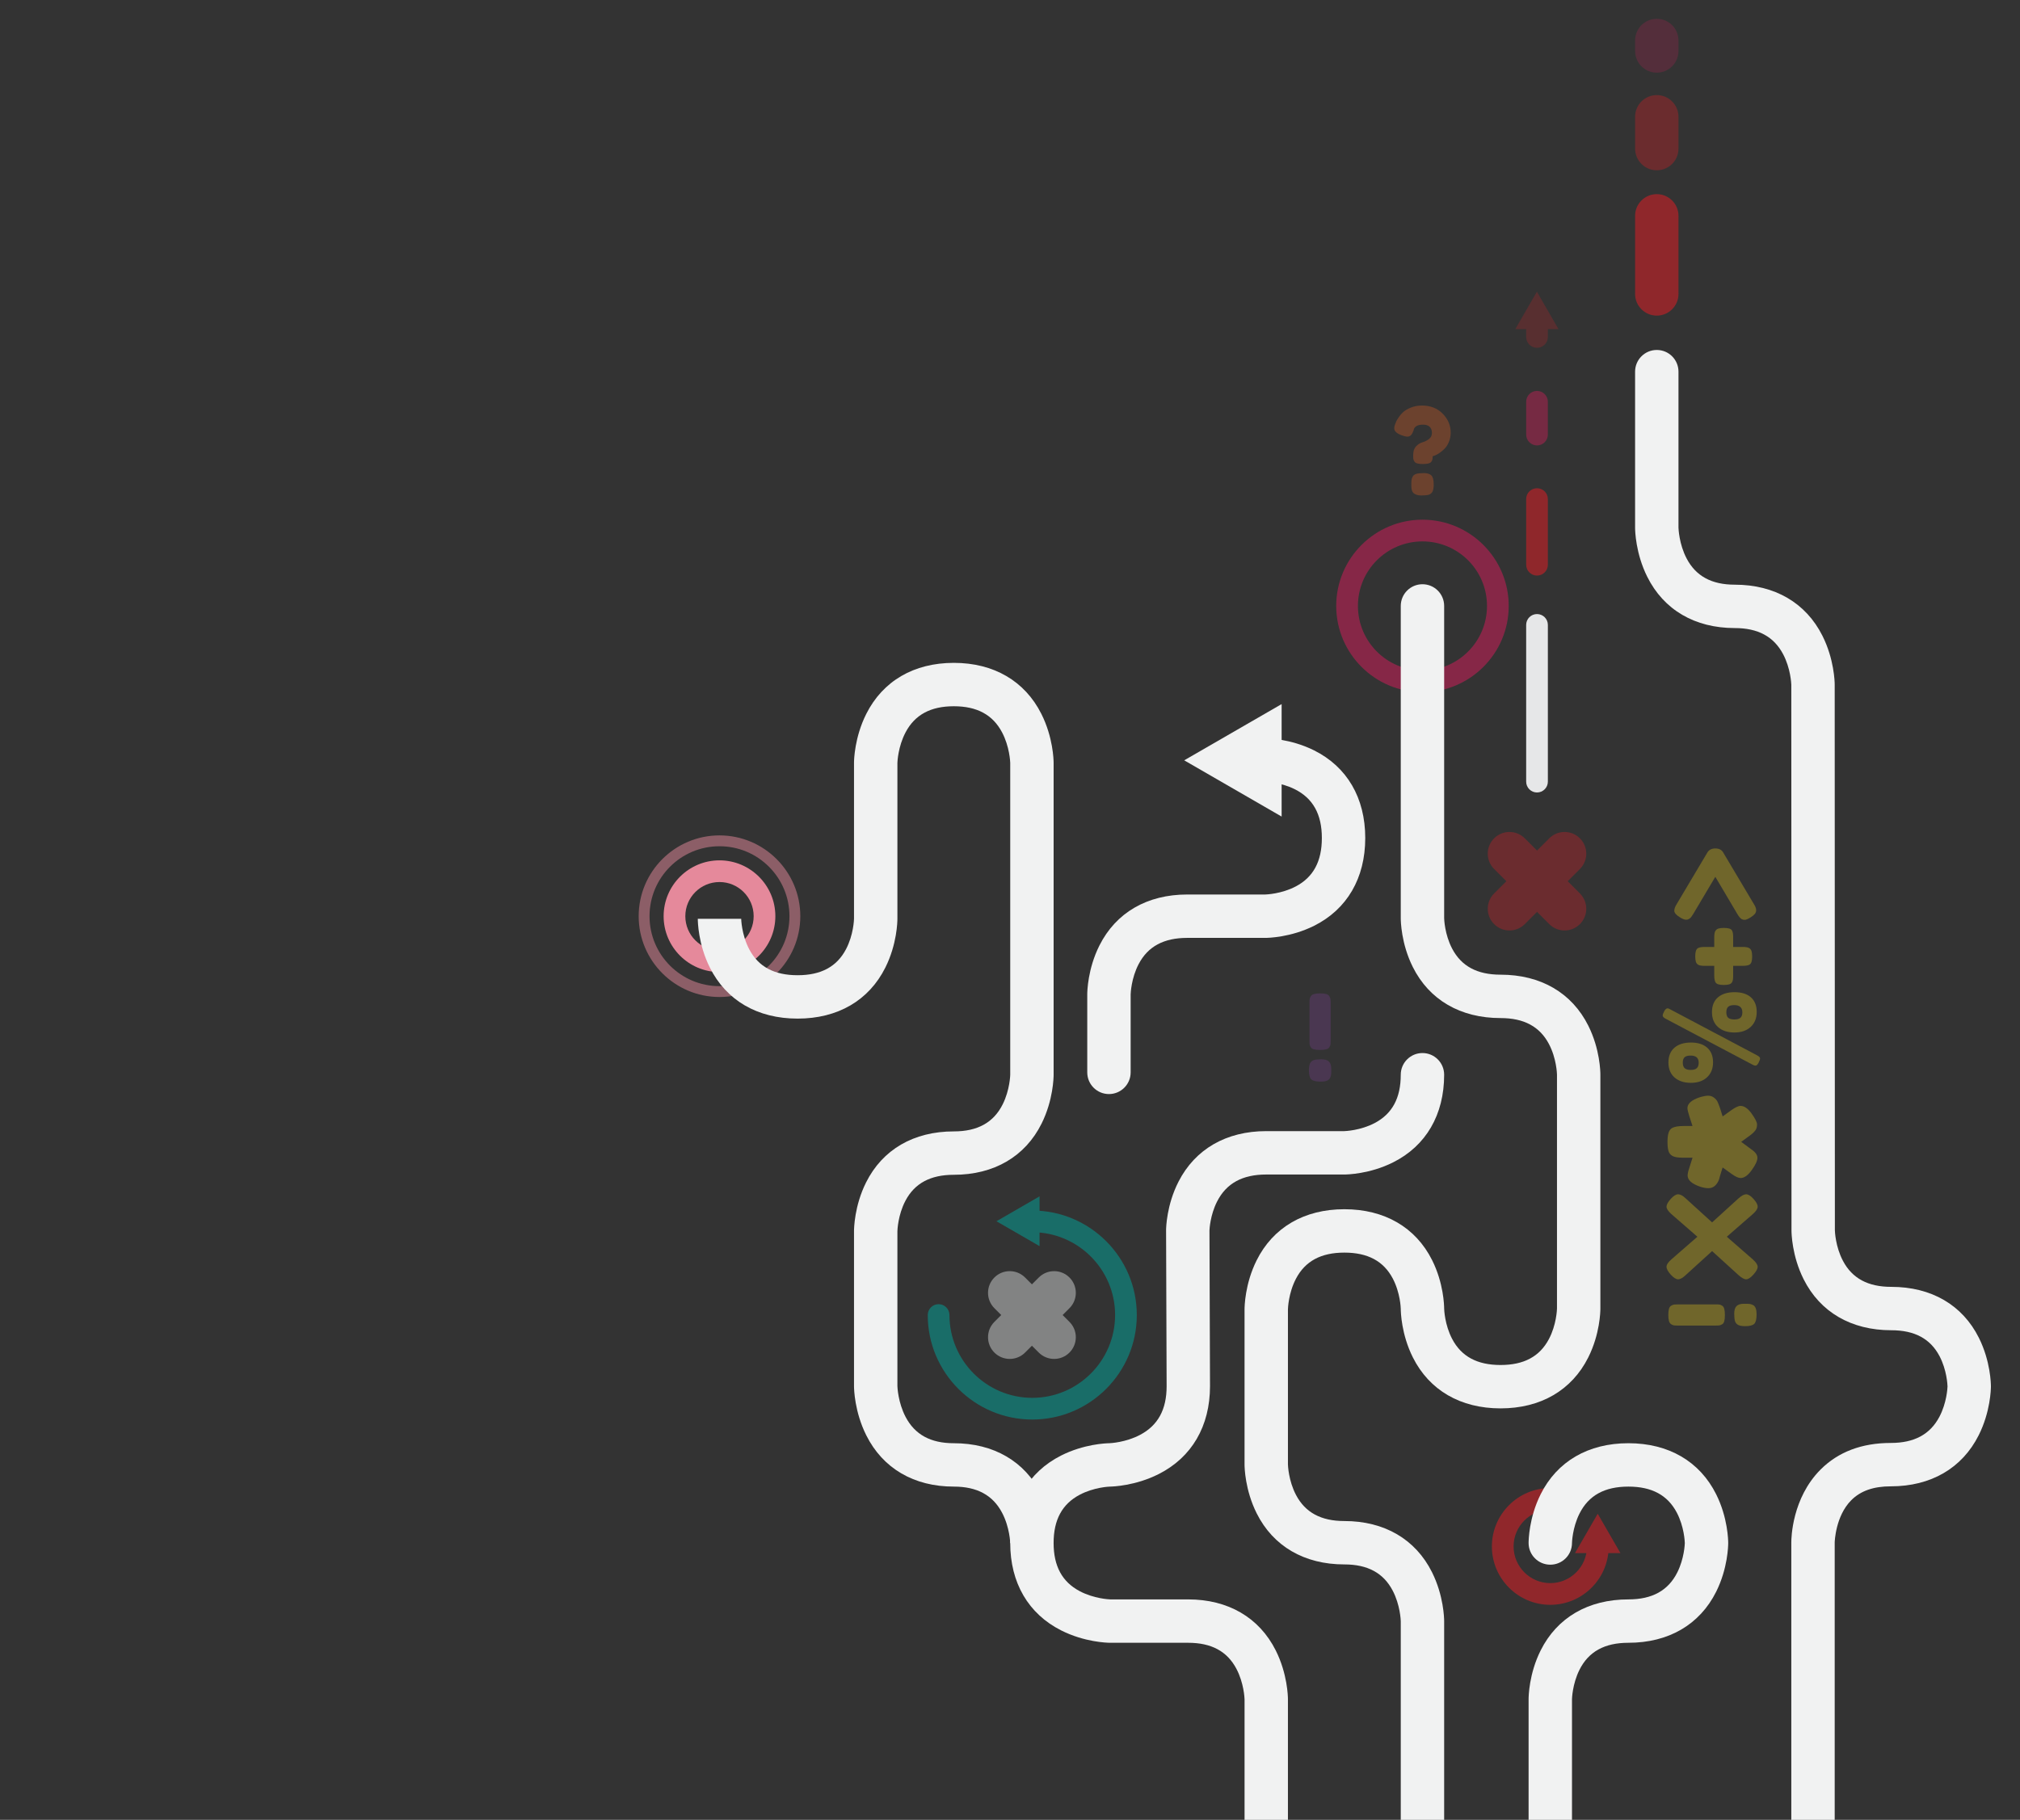 <?xml version="1.0" encoding="utf-8"?>
<!-- Generator: Adobe Illustrator 15.1.0, SVG Export Plug-In . SVG Version: 6.00 Build 0)  -->
<!DOCTYPE svg PUBLIC "-//W3C//DTD SVG 1.1//EN" "http://www.w3.org/Graphics/SVG/1.1/DTD/svg11.dtd">
<svg version="1.1" id="Layer_1" xmlns="http://www.w3.org/2000/svg" xmlns:xlink="http://www.w3.org/1999/xlink" x="0px" y="0px"
	 width="1109.744px" height="1000px" viewBox="541.737 488.164 1109.744 1000"
	 enable-background="new 541.737 488.164 1109.744 1000" xml:space="preserve">
<rect x="541.737" y="488.164" width="1109.744" height="1000" fill="#333333" stroke="none"/>
<g>
	<g>
		<g>
			<path fill="#E5899B" d="M937.01,972.848c10.368,0,18.772,8.405,18.772,18.771c0,10.367-8.404,18.771-18.772,18.771
				s-18.771-8.404-18.771-18.771C918.239,981.252,926.642,972.848,937.01,972.848 M937.01,960.929
				c-16.923,0-30.691,13.769-30.691,30.69c0,16.924,13.769,30.691,30.691,30.691c16.923,0,30.692-13.768,30.692-30.691
				C967.702,974.697,953.934,960.929,937.01,960.929L937.01,960.929z"/>
		</g>
	</g>
	<g opacity="0.5">
		<g>
			<path fill="#E5899B" d="M937.01,953.18c21.231,0,38.439,17.21,38.439,38.439c0,21.23-17.208,38.44-38.439,38.44
				s-38.439-17.21-38.439-38.44C898.571,970.391,915.779,953.18,937.01,953.18 M937.01,947.22
				c-24.481,0-44.399,19.918-44.399,44.399c0,24.482,19.918,44.4,44.399,44.4c24.482,0,44.399-19.918,44.399-44.4
				C981.409,967.138,961.493,947.22,937.01,947.22L937.01,947.22z"/>
		</g>
	</g>
	<g opacity="0.5">
		<g>
			<path fill="#DA1C5C" d="M1323.208,785.664c19.586,0,35.459,15.875,35.459,35.459c0,19.584-15.873,35.459-35.459,35.459
				c-19.585,0-35.459-15.875-35.459-35.459C1287.749,801.539,1303.623,785.664,1323.208,785.664 M1323.208,773.744
				c-26.126,0-47.379,21.255-47.379,47.379s21.253,47.378,47.379,47.378c26.125,0,47.379-21.254,47.379-47.378
				S1349.333,773.744,1323.208,773.744L1323.208,773.744z"/>
		</g>
	</g>
	<g opacity="0.5">
		<g>
			<path fill="#ED1C24" d="M1393.432,1370.02c-0.003,0-0.003,0-0.005,0c-17.688-0.003-32.077-14.396-32.076-32.085
				c0.004-17.687,14.396-32.076,32.081-32.076c0.002,0,0.002,0,0.005,0c3.292,0,5.96,2.67,5.959,5.96c0,3.292-2.668,5.96-5.96,5.96
				l0,0c-0.002,0-0.003,0-0.003,0c-11.116,0-20.159,9.042-20.162,20.159c0,11.115,9.041,20.16,20.157,20.162
				c0.001,0,0.001,0,0.003,0c11.116,0,20.159-9.043,20.162-20.159c0-3.29,2.669-5.958,5.958-5.958c0.002,0,0.002,0,0.003,0
				c3.291,0.001,5.959,2.669,5.958,5.961C1425.509,1355.63,1411.117,1370.018,1393.432,1370.02z"/>
			<g>
				<polygon fill="#ED1C24" points="1431.963,1341.596 1419.486,1319.979 1407.001,1341.593 				"/>
			</g>
		</g>
	</g>
	<g>
		<path fill="#E6E7E8" d="M1386.14,923.64c-3.291,0-5.96-2.669-5.96-5.96v-86.131c0-3.292,2.669-5.96,5.96-5.96
			c3.29,0,5.96,2.668,5.96,5.96v86.131C1392.1,920.971,1389.43,923.64,1386.14,923.64z"/>
		<path opacity="0.5" fill="#ED1C24" enable-background="new    " d="M1386.14,804.443c-3.291,0-5.96-2.669-5.96-5.96v-36.069
			c0-3.292,2.669-5.96,5.96-5.96c3.29,0,5.96,2.668,5.96,5.96v36.069C1392.1,801.774,1389.43,804.443,1386.14,804.443z"/>
		<path opacity="0.4" fill="#DA1C5C" enable-background="new    " d="M1386.14,732.925c-3.291,0-5.96-2.669-5.96-5.96v-18.034
			c0-3.292,2.669-5.96,5.96-5.96c3.29,0,5.96,2.668,5.96,5.96v18.034C1392.1,730.256,1389.43,732.925,1386.14,732.925z"/>
		<g opacity="0.2">
			<g>
				<path fill="#ED1C24" d="M1386.14,679.286c-3.291,0-5.96-2.668-5.96-5.96v-7.759c0-3.292,2.669-5.96,5.96-5.96
					c3.29,0,5.96,2.668,5.96,5.96v7.759C1392.1,676.618,1389.43,679.286,1386.14,679.286z"/>
				<g>
					<polygon fill="#ED1C24" points="1397.959,669.045 1386.075,648.459 1374.188,669.045 					"/>
				</g>
			</g>
		</g>
	</g>
	<g>
		<g>
			<path fill="#F1F2F2" d="M1150.97,1089.361c-6.584,0-11.92-5.337-11.92-11.92v-42.91c0.004-1.414,0.219-13.938,6.682-26.807
				c9.078-18.072,26.213-28.024,48.249-28.024h42.832c0.499-0.012,8.906-0.287,16.807-4.447
				c9.631-5.072,14.313-13.771,14.313-26.595c0-13.059-4.881-21.835-14.922-26.833c-7.901-3.932-16.14-4.108-16.219-4.108
				c-6.583,0-11.92-5.337-11.92-11.92c0-6.584,5.337-11.92,11.92-11.92c1.39,0,13.94,0.186,26.84,6.606
				c18.147,9.031,28.14,26.14,28.14,48.175c0,22.021-9.966,39.142-28.06,48.209c-12.877,6.454-25.408,6.669-26.794,6.671h-42.938
				c-12.849,0-21.563,4.676-26.643,14.298c-4.162,7.884-4.436,16.274-4.448,16.772v42.832
				C1162.89,1084.024,1157.554,1089.361,1150.97,1089.361z"/>
			<g>
				<polygon fill="#F1F2F2" points="1245.836,875.067 1192.312,905.967 1245.836,936.873 				"/>
			</g>
		</g>
	</g>
	<g opacity="0.5">
		<g>
			<path fill="#00A79D" d="M1108.846,1268.207c-31.663,0-57.423-25.76-57.423-57.425c0-3.291,2.668-5.96,5.959-5.96
				c3.292,0,5.961,2.669,5.961,5.96c0,25.093,20.412,45.505,45.503,45.505c25.09,0,45.503-20.412,45.503-45.505
				c0-25.09-20.413-45.502-45.503-45.502c-3.292,0-5.96-2.668-5.96-5.96c0-3.29,2.668-5.96,5.96-5.96
				c31.663,0,57.423,25.76,57.423,57.422C1166.269,1242.447,1140.509,1268.207,1108.846,1268.207z"/>
			<g>
				<polygon fill="#00A79D" points="1112.845,1172.912 1089.171,1159.245 1112.845,1145.575 				"/>
			</g>
		</g>
	</g>
	<g opacity="0.3">
		<path fill="#ED1C24" d="M1401.284,999.465c-3.05,0-6.1-1.164-8.428-3.492l-30.29-30.29c-4.654-4.655-4.654-12.203,0.001-16.856
			c4.654-4.655,12.202-4.655,16.856,0l30.29,30.29c4.655,4.655,4.654,12.202-0.001,16.856
			C1407.386,998.3,1404.334,999.465,1401.284,999.465z"/>
		<path fill="#ED1C24" d="M1370.996,999.465c-3.052,0-6.102-1.164-8.429-3.492c-4.655-4.654-4.655-12.201-0.001-16.856l30.29-30.29
			c4.654-4.655,12.201-4.655,16.856,0c4.655,4.654,4.656,12.202,0.001,16.856l-30.29,30.29
			C1377.098,998.3,1374.046,999.465,1370.996,999.465z"/>
	</g>
	<g opacity="0.5">
		<path fill="#D1D3D4" d="M1120.85,1234.898c-3.05,0-6.102-1.163-8.428-3.491l-24.391-24.39c-4.655-4.655-4.655-12.203,0-16.857
			c4.655-4.655,12.203-4.655,16.857,0l24.39,24.391c4.655,4.653,4.655,12.201,0,16.856
			C1126.951,1233.735,1123.9,1234.898,1120.85,1234.898z"/>
		<path fill="#D1D3D4" d="M1096.461,1234.898c-3.052,0-6.103-1.163-8.43-3.491c-4.655-4.655-4.655-12.203,0-16.856l24.391-24.391
			c4.653-4.655,12.202-4.655,16.856,0c4.655,4.654,4.655,12.202,0,16.857l-24.39,24.39
			C1102.561,1233.735,1099.511,1234.898,1096.461,1234.898z"/>
	</g>
	<path fill="#F1F2F2" d="M1323.208,1562.526c-6.582,0-11.92-5.336-11.92-11.92v-171.555c-0.014-0.532-0.304-8.956-4.461-16.874
		c-5.072-9.659-13.75-14.355-26.529-14.355c-21.979,0-39.076-9.953-48.145-28.029c-6.453-12.859-6.683-25.374-6.686-26.759v-85.416
		c0-1.39,0.185-13.943,6.614-26.846c9.04-18.143,26.163-28.134,48.216-28.134c22.037,0,39.156,9.928,48.2,27.955
		c6.334,12.622,6.621,24.916,6.63,26.646c0.009,0.396,0.255,8.825,4.429,16.741c5.059,9.594,13.748,14.256,26.562,14.256
		c12.815,0,21.504-4.662,26.563-14.256c4.148-7.866,4.415-16.242,4.428-16.733v-128.604c-0.01-0.453-0.254-8.867-4.407-16.769
		c-5.049-9.608-13.745-14.278-26.584-14.278c-22.044,0-39.166-9.96-48.209-28.044c-6.436-12.874-6.622-25.4-6.622-26.787V821.124
		c0-6.584,5.338-11.92,11.92-11.92c6.584,0,11.92,5.336,11.92,11.92v171.587c0.01,0.451,0.255,8.866,4.407,16.769
		c5.051,9.607,13.746,14.277,26.584,14.277c22.046,0,39.167,9.959,48.209,28.045c6.437,12.873,6.622,25.4,6.622,26.786v128.732
		c-0.002,1.404-0.21,13.912-6.658,26.764c-9.057,18.051-26.164,27.992-48.173,27.992c-22.007,0-39.116-9.941-48.173-27.992
		c-6.388-12.732-6.65-25.128-6.658-26.702c-0.007-0.377-0.234-8.79-4.4-16.688c-5.047-9.565-13.746-14.216-26.59-14.216
		c-12.833,0-21.526,4.689-26.579,14.339c-4.16,7.943-4.402,16.401-4.413,16.855v85.231c0.016,0.527,0.304,8.909,4.457,16.786
		c5.07,9.617,13.749,14.294,26.535,14.294c21.984,0,39.087,9.986,48.152,28.119c6.444,12.89,6.673,25.431,6.678,26.819v171.684
		C1335.128,1557.19,1329.792,1562.526,1323.208,1562.526z"/>
	<path fill="#F1F2F2" d="M1393.432,1562.526c-6.584,0-11.92-5.336-11.92-11.92v-128.732c0-1.386,0.186-13.913,6.622-26.786
		c9.042-18.084,26.163-28.045,48.208-28.045c13.09,0,21.884-4.861,26.887-14.865c3.807-7.614,4.091-15.538,4.104-16.095
		c-0.018-0.673-0.314-8.957-4.406-16.744c-5.051-9.606-13.745-14.277-26.585-14.277c-13.09,0-21.884,4.863-26.885,14.866
		c-3.93,7.858-4.105,16.046-4.105,16.125c0,6.583-5.336,11.919-11.92,11.919s-11.92-5.336-11.92-11.919
		c0-1.387,0.186-13.913,6.622-26.787c9.042-18.084,26.163-28.043,48.208-28.043s39.167,9.959,48.21,28.043
		c6.436,12.874,6.621,25.4,6.621,26.787c0,1.386-0.186,13.913-6.621,26.786c-9.043,18.084-26.165,28.044-48.21,28.044
		c-13.09,0-21.884,4.862-26.885,14.866c-3.93,7.857-4.105,16.046-4.105,16.125v128.732
		C1405.352,1557.19,1400.016,1562.526,1393.432,1562.526z"/>
	<path fill="#F1F2F2" d="M1237.388,1562.526c-6.584,0-11.92-5.336-11.92-11.92v-128.634c-0.017-0.562-0.324-8.928-4.474-16.79
		c-5.076-9.623-13.752-14.3-26.519-14.3l-43.021-0.001c-1.383-0.013-13.878-0.312-26.715-6.79
		c-18.061-9.112-28.005-26.174-28.005-48.039c0-21.855,9.903-38.911,27.886-48.029c12.519-6.347,24.714-6.772,26.528-6.8
		c0.463-0.016,8.991-0.377,17.017-4.643c9.75-5.183,14.489-13.899,14.489-26.648l-0.297-85.749v-0.069
		c0.011-1.378,0.299-13.825,6.822-26.604c9.146-17.916,26.266-27.781,48.207-27.781h42.819c0.51-0.014,8.902-0.301,16.789-4.457
		c9.617-5.07,14.292-13.749,14.292-26.535c0-6.582,5.338-11.92,11.92-11.92c6.584,0,11.92,5.338,11.92,11.92
		c0,21.979-9.954,39.076-28.029,48.145c-12.86,6.453-25.374,6.681-26.76,6.686h-42.951c-13.074,0-21.896,4.835-26.975,14.782
		c-3.857,7.559-4.197,15.411-4.215,15.934l0.297,85.61c0,21.936-9.993,39.059-28.136,48.256
		c-12.855,6.517-25.366,6.891-26.816,6.911c-0.293,0.009-8.77,0.293-16.73,4.531c-9.58,5.102-14.239,13.758-14.239,26.462
		c0,12.696,4.685,21.35,14.321,26.455c7.807,4.135,16.105,4.511,16.806,4.535h42.775c21.956,0,39.046,9.953,48.125,28.025
		c6.457,12.855,6.699,25.366,6.705,26.751v128.787C1249.306,1557.19,1243.97,1562.526,1237.388,1562.526z"/>
	<path fill="#F1F2F2" d="M1096.736,1336.208c-0.001-0.086-0.218-8.728-4.505-16.837c-5.092-9.629-13.755-14.31-26.487-14.31
		c-21.926,0-39.007-10.013-48.098-28.194c-6.454-12.907-6.724-25.463-6.732-26.853l-0.001-0.082v-85.226
		c0-1.387,0.186-13.913,6.624-26.786c9.042-18.085,26.162-28.044,48.208-28.044c13.081,0,21.873-4.883,26.877-14.927
		c3.937-7.899,4.114-16.135,4.114-16.214V907.359c-0.021-0.644-0.366-8.968-4.505-16.797c-5.092-9.63-13.755-14.31-26.487-14.31
		c-12.732,0-21.395,4.68-26.487,14.31c-4.139,7.829-4.485,16.153-4.505,16.797v85.706c0,1.386-0.186,13.913-6.623,26.785
		c-9.042,18.085-26.163,28.045-48.208,28.045s-39.166-9.96-48.208-28.045c-6.436-12.872-6.622-25.399-6.622-26.785h23.838v-0.074
		c0.001,0.085,0.16,8.705,4.407,16.787c5.051,9.607,13.746,14.277,26.584,14.277c12.838,0,21.534-4.67,26.583-14.277
		c4.166-7.925,4.4-16.363,4.407-16.772l0.001-85.846c0.008-1.383,0.28-13.886,6.749-26.732c9.096-18.066,26.17-28.015,48.082-28.015
		c21.91,0,38.986,9.949,48.082,28.015c6.467,12.846,6.738,25.349,6.747,26.732l0.001,0.083v171.494
		c0,1.39-0.186,13.943-6.614,26.847c-9.041,18.142-26.165,28.133-48.216,28.133c-12.839,0-21.535,4.671-26.585,14.277
		c-4.151,7.899-4.397,16.309-4.407,16.769v85.058c0.02,0.649,0.365,9.058,4.516,16.971c5.096,9.712,13.754,14.433,26.476,14.433
		c21.91,0,38.986,9.949,48.082,28.015c6.467,12.847,6.738,25.35,6.747,26.732l-23.837,0.166V1336.208z"/>
	<g opacity="0.3">
		<path fill="#FFDE17" d="M1496.682,1216.234c-0.854-0.435-1.435-1.104-1.741-2.003c-0.305-0.897-0.46-2.301-0.46-4.207
			c0-1.905,0.417-3.286,1.25-4.14c0.831-0.854,2.146-1.281,3.941-1.281h1.052c1.052,0,1.83,0.032,2.334,0.099
			c0.504,0.065,1.106,0.275,1.808,0.626c1.271,0.701,1.904,2.375,1.904,5.027c0,2.65-0.428,4.402-1.281,5.257
			c-0.854,0.854-2.508,1.281-4.961,1.281C1498.818,1216.894,1497.535,1216.674,1496.682,1216.234z M1489.025,1207.43
			c0.222,0.832,0.331,1.949,0.331,3.352s-0.109,2.52-0.331,3.352c-0.217,0.832-0.61,1.412-1.181,1.741
			c-0.569,0.328-1.073,0.525-1.513,0.592c-0.436,0.065-1.117,0.098-2.036,0.098h-20.832c-0.919,0-1.61-0.032-2.07-0.098
			c-0.459-0.066-0.974-0.273-1.544-0.624c-0.568-0.352-0.977-0.941-1.216-1.775c-0.24-0.832-0.362-1.949-0.362-3.352
			c0-1.401,0.122-2.519,0.362-3.352c0.239-0.831,0.656-1.411,1.248-1.741s1.117-0.527,1.577-0.591
			c0.461-0.065,1.15-0.099,2.069-0.099h20.832c0.921,0,1.602,0.033,2.038,0.099c0.438,0.063,0.93,0.273,1.478,0.624
			C1488.425,1206.007,1488.809,1206.599,1489.025,1207.43z"/>
	</g>
	<g opacity="0.3">
		<path fill="#FFDE17" d="M1482.324,1159.875l14.521-13.21c1.667-1.488,3.067-2.233,4.207-2.233c1.141,0,2.475,0.843,4.01,2.528
			c1.533,1.688,2.299,3.112,2.299,4.272s-0.877,2.508-2.629,4.041l-14.325,12.486l14.325,12.485
			c1.752,1.577,2.629,2.925,2.629,4.043c0,1.116-0.778,2.539-2.333,4.27c-1.554,1.731-2.881,2.596-3.976,2.596
			c-1.094,0-2.498-0.767-4.207-2.3l-14.521-13.209l-14.523,13.209c-1.622,1.533-3.001,2.3-4.14,2.3s-2.487-0.854-4.041-2.562
			c-1.555-1.709-2.335-3.144-2.335-4.304s0.879-2.509,2.63-4.042l14.326-12.485l-14.326-12.486c-1.751-1.577-2.63-2.924-2.63-4.041
			c0-1.116,0.768-2.53,2.3-4.237c1.534-1.709,2.893-2.563,4.076-2.563s2.562,0.745,4.14,2.233L1482.324,1159.875z"/>
	</g>
	<g opacity="0.3">
		<path fill="#F26522" d="M1318.083,738.346l0.064-0.523c0-1.885,0.536-3.374,1.611-4.47c1.073-1.094,2.245-1.818,3.516-2.168
			c1.269-0.349,2.442-0.942,3.515-1.774c1.074-0.833,1.61-1.961,1.61-3.386c0-1.422-0.407-2.529-1.217-3.317
			c-0.811-0.789-2.025-1.184-3.646-1.184c-1.622,0-2.814,0.253-3.583,0.756c-0.765,0.505-1.236,1.021-1.411,1.544l-0.197,0.79
			c-0.394,1.139-0.854,2.003-1.379,2.595c-0.526,0.592-1.206,0.888-2.037,0.888c-0.833,0-1.929-0.264-3.287-0.79
			c-2.628-1.007-3.941-2.255-3.941-3.745c0-0.658,0.131-1.325,0.393-2.005c0.262-0.678,0.481-1.249,0.659-1.708
			c0.174-0.459,0.645-1.258,1.411-2.397c0.767-1.14,1.644-2.136,2.629-2.992c0.985-0.854,2.376-1.642,4.174-2.366
			c1.795-0.722,3.786-1.083,5.979-1.083c4.643,0,8.432,1.489,11.368,4.468c2.935,2.979,4.403,6.439,4.403,10.382
			c0,1.885-0.34,3.626-1.019,5.225c-0.681,1.6-1.502,2.859-2.465,3.779c-1.929,1.84-3.724,3.067-5.39,3.679l-1.052,0.329
			c0,0.747-0.032,1.315-0.098,1.708c-0.065,0.394-0.263,0.822-0.592,1.281c-0.327,0.461-0.877,0.789-1.642,0.986
			c-0.769,0.196-1.785,0.296-3.057,0.296s-2.29-0.111-3.057-0.331c-0.767-0.219-1.304-0.592-1.608-1.118
			c-0.308-0.524-0.493-0.995-0.559-1.412C1318.115,739.871,1318.083,739.224,1318.083,738.346z M1317.818,750.078
			c0.352-0.679,0.976-1.172,1.875-1.479c0.896-0.305,2.311-0.459,4.236-0.459c1.928,0,3.319,0.427,4.173,1.281
			c0.856,0.854,1.282,2.509,1.282,4.961c0,1.753-0.219,3.055-0.657,3.911c-0.438,0.854-1.107,1.424-2.004,1.708
			c-0.899,0.285-2.29,0.427-4.174,0.427s-3.329-0.459-4.337-1.38c-0.744-0.745-1.117-2.015-1.117-3.812v-1.05
			c0-1.007,0.033-1.776,0.1-2.301C1317.262,751.36,1317.468,750.757,1317.818,750.078z"/>
	</g>
	<g opacity="0.3">
		<path fill="#FFDE17" d="M1475.539,1091.115c1.931-0.57,3.49-0.859,4.671-0.859c1.184,0,2.241,0.36,3.171,1.075
			c0.93,0.717,1.577,1.469,1.932,2.256c0.361,0.789,0.825,1.972,1.396,3.547l1.399,4.511l4.94-3.545l1.29-0.859
			c1.578-0.929,2.758-1.396,3.544-1.396c2.077,0,4.12,1.396,6.125,4.189c2.004,2.794,3.008,4.801,3.008,6.018
			c0,1.218-0.251,2.22-0.752,3.007c-0.717,1.073-1.935,2.22-3.655,3.437l-4.295,3.116l5.37,3.974
			c2.364,1.578,3.544,3.172,3.544,4.783s-1.034,3.867-3.116,6.766c-2.072,2.901-4.114,4.352-6.121,4.352
			c-1.216,0-2.861-0.752-4.942-2.256l-4.94-3.544l-1.398,4.511c-0.498,2.579-1.539,4.513-3.115,5.802
			c-0.929,0.716-2.041,1.074-3.328,1.074c-1.291,0-2.722-0.251-4.299-0.752c-4.728-1.574-7.09-3.653-7.09-6.23
			c0-1.003,0.323-2.434,0.967-4.299l1.721-5.479h-5.587c-2.434,0-4.226-0.303-5.37-0.912c-1.146-0.608-1.898-1.539-2.261-2.794
			c-0.354-1.251-0.534-2.918-0.534-4.997c0-2.075,0.198-3.74,0.592-4.993s1.054-2.131,1.987-2.632c1.36-0.716,3.4-1.076,6.122-1.076
			h5.051l-1.721-5.263c-0.717-2.291-1.075-3.795-1.075-4.513C1468.769,1094.627,1471.025,1092.621,1475.539,1091.115z"/>
	</g>
	<g opacity="0.3">
		<path fill="#FFDE17" d="M1470.659,1083.188c-3.747,0-6.736-0.986-8.97-2.957c-2.235-1.972-3.352-4.709-3.352-8.216
			c0-3.502,1.094-6.209,3.285-8.115c2.19-1.904,5.213-2.857,9.068-2.857c3.856,0,6.845,0.953,8.971,2.857
			c2.125,1.906,3.188,4.578,3.188,8.018s-1.096,6.177-3.286,8.214C1477.372,1082.17,1474.405,1083.188,1470.659,1083.188z
			 M1474.962,1072.147c0-2.627-1.467-3.941-4.403-3.941c-1.575,0-2.693,0.308-3.352,0.919c-0.656,0.613-0.984,1.611-0.984,2.99
			c0,1.381,0.34,2.389,1.02,3.022c0.68,0.636,1.797,0.953,3.352,0.953c1.554,0,2.672-0.327,3.352-0.986
			C1474.625,1074.448,1474.962,1073.463,1474.962,1072.147z M1456.694,1047.899c-1.006-0.569-1.511-1.127-1.511-1.676
			c0-0.547,0.283-1.347,0.854-2.398s1.184-1.578,1.842-1.578c0.308,0,0.722,0.155,1.247,0.46l48.038,25.433l0.199,0.131
			c0.875,0.483,1.313,0.985,1.313,1.512c0,0.527-0.275,1.314-0.822,2.365c-0.549,1.054-1.083,1.579-1.609,1.579
			c-0.525,0-1.052-0.154-1.577-0.46L1456.694,1047.899z M1494.578,1055.523c-3.744,0-6.734-0.985-8.97-2.957
			c-2.234-1.972-3.352-4.72-3.352-8.248c0-3.524,1.097-6.23,3.287-8.115c2.191-1.885,5.224-2.826,9.101-2.826
			s6.879,0.941,9.001,2.826c2.127,1.885,3.188,4.557,3.188,8.018c0.003,3.461-1.104,6.211-3.316,8.246
			C1501.304,1054.504,1498.326,1055.523,1494.578,1055.523z M1498.949,1044.482c0-2.67-1.49-4.008-4.469-4.008
			c-1.578,0-2.695,0.317-3.352,0.951c-0.658,0.637-0.984,1.644-0.984,3.023s0.34,2.378,1.018,2.99c0.68,0.614,1.807,0.92,3.384,0.92
			c1.579,0,2.707-0.317,3.387-0.953C1498.611,1046.772,1498.949,1045.799,1498.949,1044.482z"/>
	</g>
	<g opacity="0.3">
		<path fill="#FFDE17" d="M1483.507,1008.516v-5.324c0-1.532,0.185-2.65,0.559-3.353c0.372-0.699,0.93-1.171,1.676-1.412
			c0.745-0.241,1.741-0.362,2.989-0.362c1.249,0,2.246,0.111,2.991,0.33c0.746,0.219,1.271,0.59,1.577,1.116
			c0.395,0.79,0.592,1.905,0.592,3.352v5.652h5.322c1.535,0,2.65,0.186,3.352,0.558c0.701,0.373,1.173,0.932,1.412,1.676
			c0.242,0.746,0.362,1.742,0.362,2.99c0,1.25-0.12,2.245-0.362,2.991c-0.239,0.745-0.646,1.271-1.214,1.576
			c-0.834,0.395-2.038,0.592-3.616,0.592h-5.256v5.717c0,1.446-0.176,2.497-0.526,3.155c-0.349,0.656-0.909,1.096-1.676,1.313
			c-0.766,0.22-1.764,0.329-2.989,0.329c-1.229,0-2.224-0.12-2.99-0.361c-0.768-0.239-1.304-0.668-1.611-1.281
			c-0.394-0.832-0.59-2.038-0.59-3.615v-5.257h-5.324c-1.532,0-2.649-0.174-3.351-0.524c-0.7-0.35-1.173-0.908-1.413-1.676
			c-0.24-0.767-0.361-1.764-0.361-2.99s0.121-2.224,0.361-2.991c0.24-0.765,0.646-1.302,1.215-1.61
			c0.832-0.394,2.038-0.59,3.615-0.59H1483.507L1483.507,1008.516z"/>
	</g>
	<g opacity="0.3">
		<path fill="#FFDE17" d="M1479.497,957.024c0.878-1.753,2.41-2.63,4.601-2.63c2.191,0,3.701,0.854,4.533,2.564l16.691,28.06
			c1.445,2.234,1.6,4.031,0.461,5.389c-0.525,0.614-1.315,1.248-2.367,1.905c-1.445,0.877-2.495,1.314-3.154,1.314
			c-0.657,0-1.226-0.132-1.708-0.394c-0.744-0.483-1.532-1.423-2.366-2.826l-12.092-20.438l-12.092,20.372
			c-0.481,0.787-0.876,1.379-1.181,1.773c-0.833,0.964-1.73,1.445-2.695,1.445c-0.875,0-1.927-0.371-3.154-1.117
			c-2.277-1.356-3.416-2.628-3.416-3.811c0-1.052,0.417-2.234,1.248-3.548L1479.497,957.024z"/>
	</g>
	<path fill="#F1F2F2" d="M1537.763,1562.526c-6.583,0-11.92-5.336-11.92-11.92v-214.853c-0.006-2.42,0.397-24.346,16.078-40.063
		c9.676-9.7,22.664-14.617,38.604-14.617c12.833,0,21.552-4.688,26.653-14.333c4.035-7.63,4.449-15.733,4.484-16.732
		c-0.03-0.987-0.403-9.052-4.393-16.638c-5.033-9.575-13.7-14.229-26.497-14.229c-22,0-39.106-9.956-48.165-28.034
		c-6.448-12.864-6.662-25.383-6.665-26.769l-0.1-299.889c-0.02-0.632-0.362-8.976-4.511-16.824
		c-5.1-9.645-13.778-14.335-26.53-14.335c-21.949,0-39.03-10.006-48.095-28.177c-6.438-12.905-6.68-25.457-6.686-26.846v-85.876
		c0-6.583,5.337-11.92,11.92-11.92c6.582,0,11.92,5.337,11.92,11.92v85.724c0.015,0.553,0.318,9,4.476,16.94
		c5.073,9.688,13.729,14.397,26.465,14.397c21.93,0,39.022,9.958,48.126,28.04c6.474,12.858,6.745,25.373,6.755,26.757v0.08
		l0.099,299.899c0.011,0.449,0.272,8.872,4.439,16.784c5.064,9.615,13.749,14.289,26.552,14.289c22.005,0,39.095,9.943,48.12,27.995
		c6.426,12.848,6.611,25.353,6.611,26.736c-0.006,1.441-0.249,13.969-6.73,26.84c-9.103,18.083-26.238,28.04-48.249,28.04
		c-9.509,0-16.615,2.491-21.728,7.615c-8.754,8.775-9.115,23.06-9.114,23.199v214.88
		C1549.683,1557.19,1544.346,1562.526,1537.763,1562.526z"/>
	<path opacity="0.5" fill="#ED1C24" enable-background="new    " d="M1451.941,661.598c-6.583,0-11.92-5.337-11.92-11.92v-42.911
		c0-6.583,5.337-11.92,11.92-11.92c6.582,0,11.92,5.336,11.92,11.92v42.911C1463.861,656.261,1458.523,661.598,1451.941,661.598z"/>
	<path opacity="0.3" fill="#ED1C24" enable-background="new    " d="M1451.941,581.735c-6.583,0-11.92-5.336-11.92-11.919v-17.482
		c0-6.583,5.337-11.919,11.92-11.919c6.582,0,11.92,5.337,11.92,11.919v17.482C1463.861,576.399,1458.523,581.735,1451.941,581.735z
		"/>
	<path opacity="0.2" fill="#DA1C5C" enable-background="new    " d="M1451.941,528.097c-6.583,0-11.92-5.336-11.92-11.92v-5.76
		c0-6.583,5.337-11.92,11.92-11.92c6.582,0,11.92,5.336,11.92,11.92v5.76C1463.861,522.761,1458.523,528.097,1451.941,528.097z"/>
	<g opacity="0.3">
		<path fill="#7F3F98" d="M1261.473,1072.444c0.437-0.854,1.105-1.435,2.003-1.742c0.898-0.305,2.302-0.458,4.206-0.458
			c1.907,0,3.287,0.416,4.14,1.248c0.854,0.833,1.281,2.147,1.281,3.942v1.052c0,1.052-0.031,1.83-0.099,2.333
			c-0.064,0.505-0.273,1.106-0.625,1.808c-0.699,1.271-2.375,1.905-5.027,1.905c-2.65,0-4.4-0.429-5.256-1.281
			c-0.854-0.854-1.281-2.509-1.281-4.962C1260.815,1074.58,1261.033,1073.297,1261.473,1072.444z M1270.279,1064.787
			c-0.832,0.221-1.95,0.33-3.352,0.33c-1.402,0-2.521-0.109-3.352-0.33c-0.832-0.217-1.414-0.61-1.741-1.181
			c-0.329-0.568-0.526-1.074-0.593-1.512c-0.066-0.437-0.098-1.118-0.098-2.037v-20.832c0-0.92,0.031-1.609,0.098-2.07
			c0.066-0.46,0.272-0.974,0.624-1.544c0.353-0.568,0.942-0.975,1.776-1.216c0.831-0.24,1.948-0.36,3.35-0.36
			c1.403,0,2.521,0.12,3.353,0.36c0.831,0.241,1.412,0.656,1.742,1.248c0.328,0.592,0.526,1.118,0.59,1.576
			c0.064,0.462,0.1,1.151,0.1,2.07v20.832c0,0.921-0.035,1.602-0.1,2.038c-0.063,0.438-0.274,0.931-0.624,1.478
			C1271.701,1064.187,1271.11,1064.57,1270.279,1064.787z"/>
	</g>
</g>
</svg>
